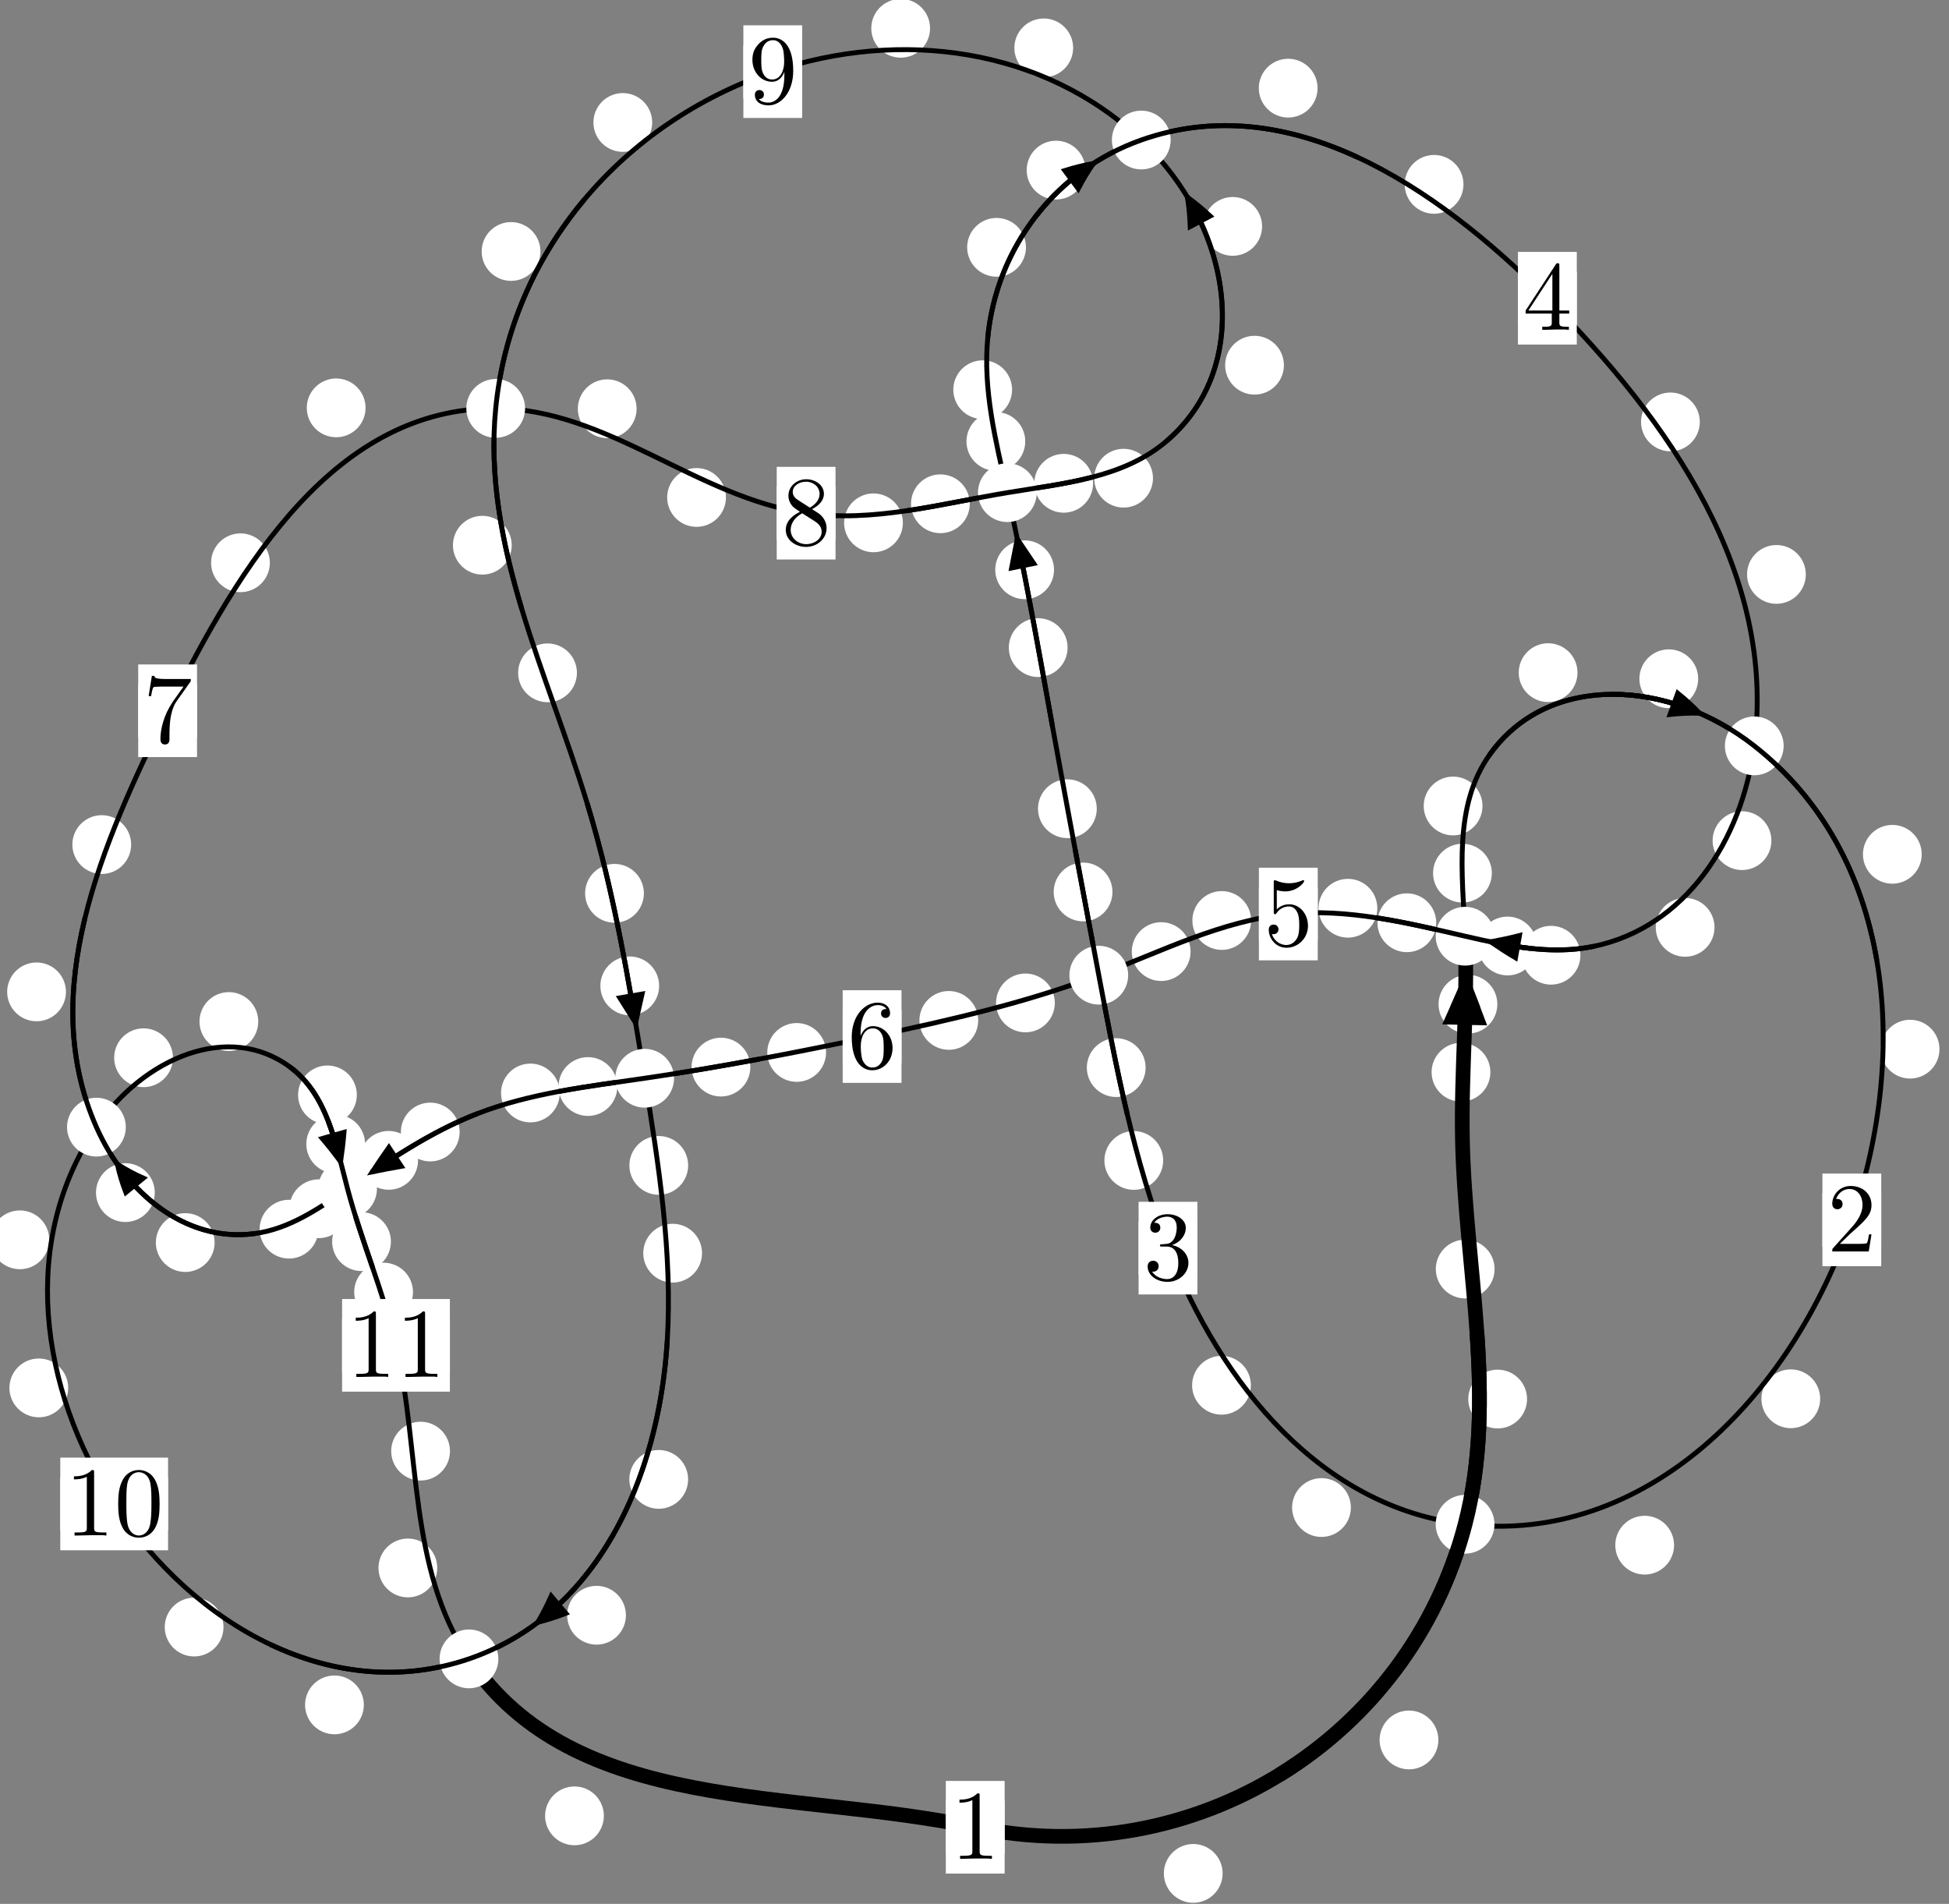 <?xml version="1.0"?>
<!-- Created by MetaPost 1.999 on 2021.07.05:2357 -->
<svg version="1.1" xmlns="http://www.w3.org/2000/svg" xmlns:xlink="http://www.w3.org/1999/xlink" width="198.214" height="193.604" viewBox="0 0 198.214 193.604">
<rect x="0" y="0" width="198.214" height="193.604" fill="#808080" stroke="none"/>
<!-- Original BoundingBox: -149.968445 -38.492233 48.245697 155.112061 -->
  <defs>
    <g transform="scale(0.01,0.01)" id="GLYPHcmr10_48">
      <path style="fill-rule: evenodd;" d="M460 -320C460 -400,455 -480,420 -554C374 -650,292 -666,250 -666C190 -666,117 -640,76 -547C44 -478,39 -400,39 -320C39 -245,43 -155,84 -79C127 2,200 22,249 22C303 22,379 1,423 -94C455 -163,460 -241,460 -320M249 -0C210 -0,151 -25,133 -121C122 -181,122 -273,122 -332C122 -396,122 -462,130 -516C149 -635,224 -644,249 -644C282 -644,348 -626,367 -527C377 -471,377 -395,377 -332C377 -257,377 -189,366 -125C351 -30,294 -0,249 -0"></path>
    </g>
    <g transform="scale(0.01,0.01)" id="GLYPHcmr10_49">
      <path style="fill-rule: evenodd;" d="M294 -640C294 -664,294 -666,271 -666C209 -602,121 -602,89 -602L89 -571C109 -571,168 -571,220 -597L220 -79C220 -43,217 -31,127 -31L95 -31L95 -0L257 -0L130 -3L217 -3L257 -3L297 -3L384 -3L419 -0L419 -31L387 -31C297 -31,294 -42,294 -79"></path>
    </g>
    <g transform="scale(0.01,0.01)" id="GLYPHcmr10_50">
      <path style="fill-rule: evenodd;" d="M127 -77L233 -180C389 -318,449 -372,449 -472C449 -586,359 -666,237 -666C124 -666,50 -574,50 -485C50 -429,100 -429,103 -429C120 -429,155 -441,155 -482C155 -508,137 -534,102 -534C94 -534,92 -534,89 -533C112 -598,166 -635,224 -635C315 -635,358 -554,358 -472C358 -392,308 -313,253 -251L61 -37C50 -26,50 -24,50 -0L421 -0L449 -174L424 -174C419 -144,412 -100,402 -85C395 -77,329 -77,307 -77"></path>
    </g>
    <g transform="scale(0.01,0.01)" id="GLYPHcmr10_51">
      <path style="fill-rule: evenodd;" d="M290 -352C372 -379,430 -449,430 -528C430 -610,342 -666,246 -666C145 -666,69 -606,69 -530C69 -497,91 -478,120 -478C151 -478,171 -500,171 -529C171 -579,124 -579,109 -579C140 -628,206 -641,242 -641C283 -641,338 -619,338 -529C338 -517,336 -459,310 -415C280 -367,246 -364,221 -363C213 -362,189 -360,182 -360C174 -359,167 -358,167 -348C167 -337,174 -337,191 -337L235 -337C317 -337,354 -269,354 -171C354 -35,285 -6,241 -6C198 -6,123 -23,88 -82C123 -77,154 -99,154 -137C154 -173,127 -193,98 -193C74 -193,42 -179,42 -135C42 -44,135 22,244 22C366 22,457 -69,457 -171C457 -253,394 -331,290 -352"></path>
    </g>
    <g transform="scale(0.01,0.01)" id="GLYPHcmr10_52">
      <path style="fill-rule: evenodd;" d="M294 -165L294 -78C294 -42,292 -31,218 -31L197 -31L197 -0L332 -0L238 -3L290 -3L332 -3L374 -3L427 -3L468 -0L468 -31L447 -31C373 -31,371 -42,371 -78L371 -165L471 -165L471 -196L371 -196L371 -651C371 -671,371 -677,355 -677C346 -677,343 -677,335 -665L28 -196L28 -165M300 -196L56 -196L300 -569"></path>
    </g>
    <g transform="scale(0.01,0.01)" id="GLYPHcmr10_53">
      <path style="fill-rule: evenodd;" d="M449 -201C449 -320,367 -420,259 -420C211 -420,168 -404,132 -369L132 -564C152 -558,185 -551,217 -551C340 -551,410 -642,410 -655C410 -661,407 -666,400 -666C399 -666,397 -666,392 -663C372 -654,323 -634,256 -634C216 -634,170 -641,123 -662C115 -665,113 -665,111 -665C101 -665,101 -657,101 -641L101 -345C101 -327,101 -319,115 -319C122 -319,124 -322,128 -328C139 -344,176 -398,257 -398C309 -398,334 -352,342 -334C358 -297,360 -258,360 -208C360 -173,360 -113,336 -71C312 -32,275 -6,229 -6C156 -6,99 -59,82 -118C85 -117,88 -116,99 -116C132 -116,149 -141,149 -165C149 -189,132 -214,99 -214C85 -214,50 -207,50 -161C50 -75,119 22,231 22C347 22,449 -74,449 -201"></path>
    </g>
    <g transform="scale(0.01,0.01)" id="GLYPHcmr10_54">
      <path style="fill-rule: evenodd;" d="M132 -328L132 -352C132 -605,256 -641,307 -641C331 -641,373 -635,395 -601C380 -601,340 -601,340 -556C340 -525,364 -510,386 -510C402 -510,432 -519,432 -558C432 -618,388 -666,305 -666C177 -666,42 -537,42 -316C42 -49,158 22,251 22C362 22,457 -72,457 -204C457 -331,368 -427,257 -427C189 -427,152 -376,132 -328M251 -6C188 -6,158 -66,152 -81C134 -128,134 -208,134 -226C134 -304,166 -404,256 -404C272 -404,318 -404,349 -342C367 -305,367 -254,367 -205C367 -157,367 -107,350 -71C320 -11,274 -6,251 -6"></path>
    </g>
    <g transform="scale(0.01,0.01)" id="GLYPHcmr10_55">
      <path style="fill-rule: evenodd;" d="M476 -609C485 -621,485 -623,485 -644L242 -644C120 -644,118 -657,114 -676L89 -676L56 -470L81 -470C84 -486,93 -549,106 -561C113 -567,191 -567,204 -567L411 -567C400 -551,321 -442,299 -409C209 -274,176 -135,176 -33C176 -23,176 22,222 22C268 22,268 -23,268 -33L268 -84C268 -139,271 -194,279 -248C283 -271,297 -357,341 -419"></path>
    </g>
    <g transform="scale(0.01,0.01)" id="GLYPHcmr10_56">
      <path style="fill-rule: evenodd;" d="M163 -457C117 -487,113 -521,113 -538C113 -599,178 -641,249 -641C322 -641,386 -589,386 -517C386 -460,347 -412,287 -377M309 -362C381 -399,430 -451,430 -517C430 -609,341 -666,250 -666C150 -666,69 -592,69 -499C69 -481,71 -436,113 -389C124 -377,161 -352,186 -335C128 -306,42 -250,42 -151C42 -45,144 22,249 22C362 22,457 -61,457 -168C457 -204,446 -249,408 -291C389 -312,373 -322,309 -362M209 -320L332 -242C360 -223,407 -193,407 -132C407 -58,332 -6,250 -6C164 -6,92 -68,92 -151C92 -209,124 -273,209 -320"></path>
    </g>
    <g transform="scale(0.01,0.01)" id="GLYPHcmr10_57">
      <path style="fill-rule: evenodd;" d="M367 -318L367 -286C367 -52,263 -6,205 -6C188 -6,134 -8,107 -42C151 -42,159 -71,159 -88C159 -119,135 -134,113 -134C97 -134,67 -125,67 -86C67 -19,121 22,206 22C335 22,457 -114,457 -329C457 -598,342 -666,253 -666C198 -666,149 -648,106 -603C65 -558,42 -516,42 -441C42 -316,130 -218,242 -218C303 -218,344 -260,367 -318M243 -241C227 -241,181 -241,150 -304C132 -341,132 -391,132 -440C132 -494,132 -541,153 -578C180 -628,218 -641,253 -641C299 -641,332 -607,349 -562C361 -530,365 -467,365 -421C365 -338,331 -241,243 -241"></path>
    </g>
  </defs>
  <path d="M124.342 190.503C124.342 189.711,124.027 188.951,123.466 188.39C122.906 187.83,122.146 187.515,121.353 187.515C120.56 187.515,119.8 187.83,119.24 188.39C118.679 188.951,118.364 189.711,118.364 190.503C118.364 191.296,118.679 192.056,119.24 192.617C119.8 193.177,120.56 193.492,121.353 193.492C122.146 193.492,122.906 193.177,123.466 192.617C124.027 192.056,124.342 191.296,124.342 190.503Z" style="fill: rgb(100%,100%,100%);stroke: none;"></path>
  <path d="M102.17 185.812C102.17 185.02,101.855 184.259,101.294 183.699C100.734 183.139,99.974 182.824,99.181 182.824C98.388 182.824,97.628 183.139,97.068 183.699C96.507 184.259,96.192 185.02,96.192 185.812C96.192 186.605,96.507 187.365,97.068 187.926C97.628 188.486,98.388 188.801,99.181 188.801C99.974 188.801,100.734 188.486,101.294 187.926C101.855 187.365,102.17 186.605,102.17 185.812Z" style="fill: rgb(100%,100%,100%);stroke: none;"></path>
  <path d="M155.301 142.268C155.301 141.475,154.986 140.715,154.425 140.155C153.865 139.594,153.105 139.279,152.312 139.279C151.519 139.279,150.759 139.594,150.199 140.155C149.638 140.715,149.323 141.475,149.323 142.268C149.323 143.061,149.638 143.821,150.199 144.381C150.759 144.942,151.519 145.257,152.312 145.257C153.105 145.257,153.865 144.942,154.425 144.381C154.986 143.821,155.301 143.061,155.301 142.268Z" style="fill: rgb(100%,100%,100%);stroke: none;"></path>
  <path d="M146.283 176.933C146.283 176.14,145.969 175.38,145.408 174.819C144.848 174.259,144.087 173.944,143.295 173.944C142.502 173.944,141.742 174.259,141.181 174.819C140.621 175.38,140.306 176.14,140.306 176.933C140.306 177.725,140.621 178.486,141.181 179.046C141.742 179.607,142.502 179.921,143.295 179.921C144.087 179.921,144.848 179.607,145.408 179.046C145.969 178.486,146.283 177.725,146.283 176.933Z" style="fill: rgb(100%,100%,100%);stroke: none;"></path>
  <path d="M151.572 109.031C151.572 108.238,151.257 107.478,150.697 106.918C150.136 106.357,149.376 106.042,148.583 106.042C147.791 106.042,147.03 106.357,146.47 106.918C145.909 107.478,145.594 108.238,145.594 109.031C145.594 109.824,145.909 110.584,146.47 111.144C147.03 111.705,147.791 112.02,148.583 112.02C149.376 112.02,150.136 111.705,150.697 111.144C151.257 110.584,151.572 109.824,151.572 109.031Z" style="fill: rgb(100%,100%,100%);stroke: none;"></path>
  <path d="M152 129.049C152 128.256,151.685 127.496,151.124 126.935C150.564 126.375,149.804 126.06,149.011 126.06C148.218 126.06,147.458 126.375,146.898 126.935C146.337 127.496,146.022 128.256,146.022 129.049C146.022 129.841,146.337 130.602,146.898 131.162C147.458 131.722,148.218 132.037,149.011 132.037C149.804 132.037,150.564 131.722,151.124 131.162C151.685 130.602,152 129.841,152 129.049Z" style="fill: rgb(100%,100%,100%);stroke: none;"></path>
  <path d="M151.72 88.788C151.72 87.996,151.405 87.236,150.845 86.675C150.284 86.115,149.524 85.8,148.731 85.8C147.939 85.8,147.178 86.115,146.618 86.675C146.057 87.236,145.742 87.996,145.742 88.788C145.742 89.581,146.057 90.341,146.618 90.902C147.178 91.462,147.939 91.777,148.731 91.777C149.524 91.777,150.284 91.462,150.845 90.902C151.405 90.341,151.72 89.581,151.72 88.788Z" style="fill: rgb(100%,100%,100%);stroke: none;"></path>
  <path d="M152.279 102.116C152.279 101.323,151.964 100.563,151.403 100.002C150.843 99.442,150.083 99.127,149.29 99.127C148.497 99.127,147.737 99.442,147.177 100.002C146.616 100.563,146.301 101.323,146.301 102.116C146.301 102.908,146.616 103.669,147.177 104.229C147.737 104.79,148.497 105.105,149.29 105.105C150.083 105.105,150.843 104.79,151.403 104.229C151.964 103.669,152.279 102.908,152.279 102.116Z" style="fill: rgb(100%,100%,100%);stroke: none;"></path>
  <path d="M160.433 68.401C160.433 67.608,160.118 66.848,159.557 66.287C158.997 65.727,158.236 65.412,157.444 65.412C156.651 65.412,155.891 65.727,155.33 66.287C154.77 66.848,154.455 67.608,154.455 68.401C154.455 69.193,154.77 69.954,155.33 70.514C155.891 71.075,156.651 71.389,157.444 71.389C158.236 71.389,158.997 71.075,159.557 70.514C160.118 69.954,160.433 69.193,160.433 68.401Z" style="fill: rgb(100%,100%,100%);stroke: none;"></path>
  <path d="M150.77 81.96C150.77 81.168,150.455 80.408,149.894 79.847C149.334 79.287,148.574 78.972,147.781 78.972C146.988 78.972,146.228 79.287,145.668 79.847C145.107 80.408,144.792 81.168,144.792 81.96C144.792 82.753,145.107 83.513,145.668 84.074C146.228 84.634,146.988 84.949,147.781 84.949C148.574 84.949,149.334 84.634,149.894 84.074C150.455 83.513,150.77 82.753,150.77 81.96Z" style="fill: rgb(100%,100%,100%);stroke: none;"></path>
  <path d="M195.44 86.872C195.44 86.08,195.125 85.32,194.564 84.759C194.004 84.199,193.244 83.884,192.451 83.884C191.658 83.884,190.898 84.199,190.338 84.759C189.777 85.32,189.462 86.08,189.462 86.872C189.462 87.665,189.777 88.425,190.338 88.986C190.898 89.546,191.658 89.861,192.451 89.861C193.244 89.861,194.004 89.546,194.564 88.986C195.125 88.425,195.44 87.665,195.44 86.872Z" style="fill: rgb(100%,100%,100%);stroke: none;"></path>
  <path d="M172.705 69.021C172.705 68.229,172.391 67.468,171.83 66.908C171.27 66.347,170.509 66.033,169.717 66.033C168.924 66.033,168.164 66.347,167.603 66.908C167.043 67.468,166.728 68.229,166.728 69.021C166.728 69.814,167.043 70.574,167.603 71.135C168.164 71.695,168.924 72.01,169.717 72.01C170.509 72.01,171.27 71.695,171.83 71.135C172.391 70.574,172.705 69.814,172.705 69.021Z" style="fill: rgb(100%,100%,100%);stroke: none;"></path>
  <path d="M185.113 142.24C185.113 141.447,184.799 140.687,184.238 140.127C183.678 139.566,182.917 139.251,182.125 139.251C181.332 139.251,180.572 139.566,180.011 140.127C179.451 140.687,179.136 141.447,179.136 142.24C179.136 143.033,179.451 143.793,180.011 144.353C180.572 144.914,181.332 145.229,182.125 145.229C182.917 145.229,183.678 144.914,184.238 144.353C184.799 143.793,185.113 143.033,185.113 142.24Z" style="fill: rgb(100%,100%,100%);stroke: none;"></path>
  <path d="M197.246 106.689C197.246 105.896,196.931 105.136,196.37 104.575C195.81 104.015,195.05 103.7,194.257 103.7C193.464 103.7,192.704 104.015,192.144 104.575C191.583 105.136,191.268 105.896,191.268 106.689C191.268 107.481,191.583 108.241,192.144 108.802C192.704 109.362,193.464 109.677,194.257 109.677C195.05 109.677,195.81 109.362,196.37 108.802C196.931 108.241,197.246 107.481,197.246 106.689Z" style="fill: rgb(100%,100%,100%);stroke: none;"></path>
  <path d="M137.384 153.3C137.384 152.507,137.069 151.747,136.508 151.187C135.948 150.626,135.188 150.311,134.395 150.311C133.602 150.311,132.842 150.626,132.282 151.187C131.721 151.747,131.406 152.507,131.406 153.3C131.406 154.093,131.721 154.853,132.282 155.413C132.842 155.974,133.602 156.289,134.395 156.289C135.188 156.289,135.948 155.974,136.508 155.413C137.069 154.853,137.384 154.093,137.384 153.3Z" style="fill: rgb(100%,100%,100%);stroke: none;"></path>
  <path d="M170.253 157.126C170.253 156.333,169.938 155.573,169.377 155.012C168.817 154.452,168.057 154.137,167.264 154.137C166.471 154.137,165.711 154.452,165.15 155.012C164.59 155.573,164.275 156.333,164.275 157.126C164.275 157.918,164.59 158.679,165.15 159.239C165.711 159.8,166.471 160.114,167.264 160.114C168.057 160.114,168.817 159.8,169.377 159.239C169.938 158.679,170.253 157.918,170.253 157.126Z" style="fill: rgb(100%,100%,100%);stroke: none;"></path>
  <path d="M118.295 118.005C118.295 117.212,117.98 116.452,117.42 115.891C116.859 115.331,116.099 115.016,115.307 115.016C114.514 115.016,113.754 115.331,113.193 115.891C112.633 116.452,112.318 117.212,112.318 118.005C112.318 118.797,112.633 119.557,113.193 120.118C113.754 120.678,114.514 120.993,115.307 120.993C116.099 120.993,116.859 120.678,117.42 120.118C117.98 119.557,118.295 118.797,118.295 118.005Z" style="fill: rgb(100%,100%,100%);stroke: none;"></path>
  <path d="M127.215 140.866C127.215 140.073,126.9 139.313,126.34 138.752C125.779 138.192,125.019 137.877,124.226 137.877C123.434 137.877,122.673 138.192,122.113 138.752C121.552 139.313,121.238 140.073,121.238 140.866C121.238 141.658,121.552 142.419,122.113 142.979C122.673 143.539,123.434 143.854,124.226 143.854C125.019 143.854,125.779 143.539,126.34 142.979C126.9 142.419,127.215 141.658,127.215 140.866Z" style="fill: rgb(100%,100%,100%);stroke: none;"></path>
  <path d="M113.138 90.701C113.138 89.909,112.823 89.149,112.263 88.588C111.702 88.028,110.942 87.713,110.149 87.713C109.357 87.713,108.597 88.028,108.036 88.588C107.476 89.149,107.161 89.909,107.161 90.701C107.161 91.494,107.476 92.254,108.036 92.815C108.597 93.375,109.357 93.69,110.149 93.69C110.942 93.69,111.702 93.375,112.263 92.815C112.823 92.254,113.138 91.494,113.138 90.701Z" style="fill: rgb(100%,100%,100%);stroke: none;"></path>
  <path d="M116.509 108.564C116.509 107.771,116.194 107.011,115.633 106.451C115.073 105.89,114.313 105.575,113.52 105.575C112.727 105.575,111.967 105.89,111.407 106.451C110.846 107.011,110.531 107.771,110.531 108.564C110.531 109.357,110.846 110.117,111.407 110.677C111.967 111.238,112.727 111.553,113.52 111.553C114.313 111.553,115.073 111.238,115.633 110.677C116.194 110.117,116.509 109.357,116.509 108.564Z" style="fill: rgb(100%,100%,100%);stroke: none;"></path>
  <path d="M108.574 65.856C108.574 65.063,108.259 64.303,107.699 63.743C107.138 63.182,106.378 62.867,105.585 62.867C104.793 62.867,104.032 63.182,103.472 63.743C102.911 64.303,102.596 65.063,102.596 65.856C102.596 66.649,102.911 67.409,103.472 67.969C104.032 68.53,104.793 68.845,105.585 68.845C106.378 68.845,107.138 68.53,107.699 67.969C108.259 67.409,108.574 66.649,108.574 65.856Z" style="fill: rgb(100%,100%,100%);stroke: none;"></path>
  <path d="M111.542 82.237C111.542 81.445,111.227 80.685,110.666 80.124C110.106 79.564,109.346 79.249,108.553 79.249C107.76 79.249,107 79.564,106.44 80.124C105.879 80.685,105.564 81.445,105.564 82.237C105.564 83.03,105.879 83.79,106.44 84.351C107 84.911,107.76 85.226,108.553 85.226C109.346 85.226,110.106 84.911,110.666 84.351C111.227 83.79,111.542 83.03,111.542 82.237Z" style="fill: rgb(100%,100%,100%);stroke: none;"></path>
  <path d="M104.268 44.887C104.268 44.094,103.953 43.334,103.393 42.773C102.832 42.213,102.072 41.898,101.279 41.898C100.487 41.898,99.727 42.213,99.166 42.773C98.606 43.334,98.291 44.094,98.291 44.887C98.291 45.679,98.606 46.439,99.166 47C99.727 47.56,100.487 47.875,101.279 47.875C102.072 47.875,102.832 47.56,103.393 47C103.953 46.439,104.268 45.679,104.268 44.887Z" style="fill: rgb(100%,100%,100%);stroke: none;"></path>
  <path d="M107.194 57.938C107.194 57.145,106.879 56.385,106.319 55.825C105.758 55.264,104.998 54.949,104.205 54.949C103.413 54.949,102.653 55.264,102.092 55.825C101.532 56.385,101.217 57.145,101.217 57.938C101.217 58.731,101.532 59.491,102.092 60.051C102.653 60.612,103.413 60.927,104.205 60.927C104.998 60.927,105.758 60.612,106.319 60.051C106.879 59.491,107.194 58.731,107.194 57.938Z" style="fill: rgb(100%,100%,100%);stroke: none;"></path>
  <path d="M104.339 25.15C104.339 24.357,104.024 23.597,103.463 23.036C102.903 22.476,102.143 22.161,101.35 22.161C100.557 22.161,99.797 22.476,99.237 23.036C98.676 23.597,98.361 24.357,98.361 25.15C98.361 25.942,98.676 26.703,99.237 27.263C99.797 27.824,100.557 28.138,101.35 28.138C102.143 28.138,102.903 27.824,103.463 27.263C104.024 26.703,104.339 25.942,104.339 25.15Z" style="fill: rgb(100%,100%,100%);stroke: none;"></path>
  <path d="M102.929 39.629C102.929 38.836,102.614 38.076,102.054 37.515C101.493 36.955,100.733 36.64,99.941 36.64C99.148 36.64,98.388 36.955,97.827 37.515C97.267 38.076,96.952 38.836,96.952 39.629C96.952 40.421,97.267 41.182,97.827 41.742C98.388 42.302,99.148 42.617,99.941 42.617C100.733 42.617,101.493 42.302,102.054 41.742C102.614 41.182,102.929 40.421,102.929 39.629Z" style="fill: rgb(100%,100%,100%);stroke: none;"></path>
  <path d="M133.998 8.964C133.998 8.171,133.683 7.411,133.123 6.85C132.562 6.29,131.802 5.975,131.01 5.975C130.217 5.975,129.457 6.29,128.896 6.85C128.336 7.411,128.021 8.171,128.021 8.964C128.021 9.756,128.336 10.517,128.896 11.077C129.457 11.638,130.217 11.952,131.01 11.952C131.802 11.952,132.562 11.638,133.123 11.077C133.683 10.517,133.998 9.756,133.998 8.964Z" style="fill: rgb(100%,100%,100%);stroke: none;"></path>
  <path d="M110.391 17.298C110.391 16.505,110.076 15.745,109.515 15.184C108.955 14.624,108.195 14.309,107.402 14.309C106.609 14.309,105.849 14.624,105.289 15.184C104.728 15.745,104.413 16.505,104.413 17.298C104.413 18.09,104.728 18.85,105.289 19.411C105.849 19.971,106.609 20.286,107.402 20.286C108.195 20.286,108.955 19.971,109.515 19.411C110.076 18.85,110.391 18.09,110.391 17.298Z" style="fill: rgb(100%,100%,100%);stroke: none;"></path>
  <path d="M172.871 42.904C172.871 42.111,172.556 41.351,171.995 40.791C171.435 40.23,170.675 39.915,169.882 39.915C169.089 39.915,168.329 40.23,167.769 40.791C167.208 41.351,166.893 42.111,166.893 42.904C166.893 43.697,167.208 44.457,167.769 45.017C168.329 45.578,169.089 45.893,169.882 45.893C170.675 45.893,171.435 45.578,171.995 45.017C172.556 44.457,172.871 43.697,172.871 42.904Z" style="fill: rgb(100%,100%,100%);stroke: none;"></path>
  <path d="M148.836 18.747C148.836 17.954,148.521 17.194,147.96 16.633C147.4 16.073,146.64 15.758,145.847 15.758C145.054 15.758,144.294 16.073,143.734 16.633C143.173 17.194,142.858 17.954,142.858 18.747C142.858 19.539,143.173 20.3,143.734 20.86C144.294 21.421,145.054 21.736,145.847 21.736C146.64 21.736,147.4 21.421,147.96 20.86C148.521 20.3,148.836 19.539,148.836 18.747Z" style="fill: rgb(100%,100%,100%);stroke: none;"></path>
  <path d="M180.152 85.484C180.152 84.691,179.837 83.931,179.277 83.371C178.716 82.81,177.956 82.495,177.163 82.495C176.371 82.495,175.611 82.81,175.05 83.371C174.49 83.931,174.175 84.691,174.175 85.484C174.175 86.277,174.49 87.037,175.05 87.597C175.611 88.158,176.371 88.473,177.163 88.473C177.956 88.473,178.716 88.158,179.277 87.597C179.837 87.037,180.152 86.277,180.152 85.484Z" style="fill: rgb(100%,100%,100%);stroke: none;"></path>
  <path d="M183.652 58.412C183.652 57.619,183.337 56.859,182.777 56.299C182.216 55.738,181.456 55.423,180.664 55.423C179.871 55.423,179.111 55.738,178.55 56.299C177.99 56.859,177.675 57.619,177.675 58.412C177.675 59.205,177.99 59.965,178.55 60.525C179.111 61.086,179.871 61.401,180.664 61.401C181.456 61.401,182.216 61.086,182.777 60.525C183.337 59.965,183.652 59.205,183.652 58.412Z" style="fill: rgb(100%,100%,100%);stroke: none;"></path>
  <path d="M160.73 97.137C160.73 96.344,160.415 95.584,159.855 95.023C159.294 94.463,158.534 94.148,157.741 94.148C156.949 94.148,156.189 94.463,155.628 95.023C155.068 95.584,154.753 96.344,154.753 97.137C154.753 97.929,155.068 98.689,155.628 99.25C156.189 99.81,156.949 100.125,157.741 100.125C158.534 100.125,159.294 99.81,159.855 99.25C160.415 98.689,160.73 97.929,160.73 97.137Z" style="fill: rgb(100%,100%,100%);stroke: none;"></path>
  <path d="M174.367 94.3C174.367 93.508,174.053 92.748,173.492 92.187C172.932 91.627,172.171 91.312,171.379 91.312C170.586 91.312,169.826 91.627,169.265 92.187C168.705 92.748,168.39 93.508,168.39 94.3C168.39 95.093,168.705 95.853,169.265 96.414C169.826 96.974,170.586 97.289,171.379 97.289C172.171 97.289,172.932 96.974,173.492 96.414C174.053 95.853,174.367 95.093,174.367 94.3Z" style="fill: rgb(100%,100%,100%);stroke: none;"></path>
  <path d="M146.065 93.834C146.065 93.041,145.751 92.281,145.19 91.72C144.63 91.16,143.869 90.845,143.077 90.845C142.284 90.845,141.524 91.16,140.963 91.72C140.403 92.281,140.088 93.041,140.088 93.834C140.088 94.626,140.403 95.387,140.963 95.947C141.524 96.508,142.284 96.823,143.077 96.823C143.869 96.823,144.63 96.508,145.19 95.947C145.751 95.387,146.065 94.626,146.065 93.834Z" style="fill: rgb(100%,100%,100%);stroke: none;"></path>
  <path d="M156.302 96.197C156.302 95.404,155.987 94.644,155.427 94.084C154.866 93.523,154.106 93.208,153.314 93.208C152.521 93.208,151.761 93.523,151.2 94.084C150.64 94.644,150.325 95.404,150.325 96.197C150.325 96.99,150.64 97.75,151.2 98.31C151.761 98.871,152.521 99.186,153.314 99.186C154.106 99.186,154.866 98.871,155.427 98.31C155.987 97.75,156.302 96.99,156.302 96.197Z" style="fill: rgb(100%,100%,100%);stroke: none;"></path>
  <path d="M127.242 93.603C127.242 92.81,126.927 92.05,126.367 91.49C125.807 90.929,125.046 90.614,124.254 90.614C123.461 90.614,122.701 90.929,122.14 91.49C121.58 92.05,121.265 92.81,121.265 93.603C121.265 94.396,121.58 95.156,122.14 95.716C122.701 96.277,123.461 96.592,124.254 96.592C125.046 96.592,125.807 96.277,126.367 95.716C126.927 95.156,127.242 94.396,127.242 93.603Z" style="fill: rgb(100%,100%,100%);stroke: none;"></path>
  <path d="M140.073 92.358C140.073 91.565,139.758 90.805,139.197 90.244C138.637 89.684,137.877 89.369,137.084 89.369C136.291 89.369,135.531 89.684,134.971 90.244C134.41 90.805,134.095 91.565,134.095 92.358C134.095 93.15,134.41 93.91,134.971 94.471C135.531 95.031,136.291 95.346,137.084 95.346C137.877 95.346,138.637 95.031,139.197 94.471C139.758 93.91,140.073 93.15,140.073 92.358Z" style="fill: rgb(100%,100%,100%);stroke: none;"></path>
  <path d="M107.275 101.986C107.275 101.193,106.961 100.433,106.4 99.873C105.84 99.312,105.079 98.997,104.287 98.997C103.494 98.997,102.734 99.312,102.173 99.873C101.613 100.433,101.298 101.193,101.298 101.986C101.298 102.779,101.613 103.539,102.173 104.099C102.734 104.66,103.494 104.975,104.287 104.975C105.079 104.975,105.84 104.66,106.4 104.099C106.961 103.539,107.275 102.779,107.275 101.986Z" style="fill: rgb(100%,100%,100%);stroke: none;"></path>
  <path d="M121.082 96.766C121.082 95.973,120.767 95.213,120.206 94.652C119.646 94.092,118.886 93.777,118.093 93.777C117.3 93.777,116.54 94.092,115.98 94.652C115.419 95.213,115.104 95.973,115.104 96.766C115.104 97.558,115.419 98.319,115.98 98.879C116.54 99.44,117.3 99.755,118.093 99.755C118.886 99.755,119.646 99.44,120.206 98.879C120.767 98.319,121.082 97.558,121.082 96.766Z" style="fill: rgb(100%,100%,100%);stroke: none;"></path>
  <path d="M84.01 107.022C84.01 106.229,83.695 105.469,83.134 104.908C82.574 104.348,81.814 104.033,81.021 104.033C80.228 104.033,79.468 104.348,78.908 104.908C78.347 105.469,78.032 106.229,78.032 107.022C78.032 107.814,78.347 108.575,78.908 109.135C79.468 109.696,80.228 110.01,81.021 110.01C81.814 110.01,82.574 109.696,83.134 109.135C83.695 108.575,84.01 107.814,84.01 107.022Z" style="fill: rgb(100%,100%,100%);stroke: none;"></path>
  <path d="M99.483 103.763C99.483 102.971,99.168 102.211,98.607 101.65C98.047 101.09,97.287 100.775,96.494 100.775C95.701 100.775,94.941 101.09,94.381 101.65C93.82 102.211,93.505 102.971,93.505 103.763C93.505 104.556,93.82 105.316,94.381 105.877C94.941 106.437,95.701 106.752,96.494 106.752C97.287 106.752,98.047 106.437,98.607 105.877C99.168 105.316,99.483 104.556,99.483 103.763Z" style="fill: rgb(100%,100%,100%);stroke: none;"></path>
  <path d="M62.781 110.488C62.781 109.695,62.466 108.935,61.905 108.375C61.345 107.814,60.585 107.499,59.792 107.499C58.999 107.499,58.239 107.814,57.679 108.375C57.118 108.935,56.803 109.695,56.803 110.488C56.803 111.281,57.118 112.041,57.679 112.601C58.239 113.162,58.999 113.477,59.792 113.477C60.585 113.477,61.345 113.162,61.905 112.601C62.466 112.041,62.781 111.281,62.781 110.488Z" style="fill: rgb(100%,100%,100%);stroke: none;"></path>
  <path d="M76.311 108.513C76.311 107.72,75.996 106.96,75.435 106.399C74.875 105.839,74.115 105.524,73.322 105.524C72.529 105.524,71.769 105.839,71.209 106.399C70.648 106.96,70.333 107.72,70.333 108.513C70.333 109.305,70.648 110.066,71.209 110.626C71.769 111.186,72.529 111.501,73.322 111.501C74.115 111.501,74.875 111.186,75.435 110.626C75.996 110.066,76.311 109.305,76.311 108.513Z" style="fill: rgb(100%,100%,100%);stroke: none;"></path>
  <path d="M46.746 115.113C46.746 114.32,46.431 113.56,45.871 112.999C45.31 112.439,44.55 112.124,43.757 112.124C42.965 112.124,42.205 112.439,41.644 112.999C41.084 113.56,40.769 114.32,40.769 115.113C40.769 115.906,41.084 116.666,41.644 117.226C42.205 117.787,42.965 118.102,43.757 118.102C44.55 118.102,45.31 117.787,45.871 117.226C46.431 116.666,46.746 115.906,46.746 115.113Z" style="fill: rgb(100%,100%,100%);stroke: none;"></path>
  <path d="M56.93 111.145C56.93 110.352,56.615 109.592,56.055 109.032C55.494 108.471,54.734 108.156,53.941 108.156C53.149 108.156,52.389 108.471,51.828 109.032C51.268 109.592,50.953 110.352,50.953 111.145C50.953 111.938,51.268 112.698,51.828 113.258C52.389 113.819,53.149 114.134,53.941 114.134C54.734 114.134,55.494 113.819,56.055 113.258C56.615 112.698,56.93 111.938,56.93 111.145Z" style="fill: rgb(100%,100%,100%);stroke: none;"></path>
  <path d="M35.404 122.915C35.404 122.123,35.089 121.363,34.528 120.802C33.968 120.242,33.208 119.927,32.415 119.927C31.622 119.927,30.862 120.242,30.301 120.802C29.741 121.363,29.426 122.123,29.426 122.915C29.426 123.708,29.741 124.468,30.301 125.029C30.862 125.589,31.622 125.904,32.415 125.904C33.208 125.904,33.968 125.589,34.528 125.029C35.089 124.468,35.404 123.708,35.404 122.915Z" style="fill: rgb(100%,100%,100%);stroke: none;"></path>
  <path d="M42.516 117.995C42.516 117.202,42.201 116.442,41.64 115.882C41.08 115.321,40.319 115.006,39.527 115.006C38.734 115.006,37.974 115.321,37.413 115.882C36.853 116.442,36.538 117.202,36.538 117.995C36.538 118.788,36.853 119.548,37.413 120.108C37.974 120.669,38.734 120.984,39.527 120.984C40.319 120.984,41.08 120.669,41.64 120.108C42.201 119.548,42.516 118.788,42.516 117.995Z" style="fill: rgb(100%,100%,100%);stroke: none;"></path>
  <path d="M21.827 126.354C21.827 125.561,21.512 124.801,20.952 124.241C20.391 123.68,19.631 123.365,18.839 123.365C18.046 123.365,17.286 123.68,16.725 124.241C16.165 124.801,15.85 125.561,15.85 126.354C15.85 127.147,16.165 127.907,16.725 128.467C17.286 129.028,18.046 129.343,18.839 129.343C19.631 129.343,20.391 129.028,20.952 128.467C21.512 127.907,21.827 127.147,21.827 126.354Z" style="fill: rgb(100%,100%,100%);stroke: none;"></path>
  <path d="M32.38 124.992C32.38 124.199,32.065 123.439,31.505 122.878C30.944 122.318,30.184 122.003,29.391 122.003C28.599 122.003,27.839 122.318,27.278 122.878C26.718 123.439,26.403 124.199,26.403 124.992C26.403 125.784,26.718 126.544,27.278 127.105C27.839 127.665,28.599 127.98,29.391 127.98C30.184 127.98,30.944 127.665,31.505 127.105C32.065 126.544,32.38 125.784,32.38 124.992Z" style="fill: rgb(100%,100%,100%);stroke: none;"></path>
  <path d="M6.707 100.862C6.707 100.069,6.392 99.309,5.831 98.749C5.271 98.188,4.511 97.873,3.718 97.873C2.925 97.873,2.165 98.188,1.605 98.749C1.044 99.309,0.729 100.069,0.729 100.862C0.729 101.655,1.044 102.415,1.605 102.975C2.165 103.536,2.925 103.851,3.718 103.851C4.511 103.851,5.271 103.536,5.831 102.975C6.392 102.415,6.707 101.655,6.707 100.862Z" style="fill: rgb(100%,100%,100%);stroke: none;"></path>
  <path d="M15.74 121.274C15.74 120.481,15.425 119.721,14.865 119.161C14.304 118.6,13.544 118.285,12.751 118.285C11.959 118.285,11.199 118.6,10.638 119.161C10.078 119.721,9.763 120.481,9.763 121.274C9.763 122.067,10.078 122.827,10.638 123.387C11.199 123.948,11.959 124.263,12.751 124.263C13.544 124.263,14.304 123.948,14.865 123.387C15.425 122.827,15.74 122.067,15.74 121.274Z" style="fill: rgb(100%,100%,100%);stroke: none;"></path>
  <path d="M27.445 57.228C27.445 56.435,27.13 55.675,26.569 55.115C26.009 54.554,25.249 54.239,24.456 54.239C23.663 54.239,22.903 54.554,22.343 55.115C21.782 55.675,21.467 56.435,21.467 57.228C21.467 58.021,21.782 58.781,22.343 59.341C22.903 59.902,23.663 60.217,24.456 60.217C25.249 60.217,26.009 59.902,26.569 59.341C27.13 58.781,27.445 58.021,27.445 57.228Z" style="fill: rgb(100%,100%,100%);stroke: none;"></path>
  <path d="M13.338 85.883C13.338 85.09,13.023 84.33,12.462 83.77C11.902 83.209,11.142 82.894,10.349 82.894C9.556 82.894,8.796 83.209,8.236 83.77C7.675 84.33,7.36 85.09,7.36 85.883C7.36 86.676,7.675 87.436,8.236 87.996C8.796 88.557,9.556 88.872,10.349 88.872C11.142 88.872,11.902 88.557,12.462 87.996C13.023 87.436,13.338 86.676,13.338 85.883Z" style="fill: rgb(100%,100%,100%);stroke: none;"></path>
  <path d="M64.743 41.565C64.743 40.772,64.429 40.012,63.868 39.452C63.308 38.891,62.547 38.576,61.755 38.576C60.962 38.576,60.202 38.891,59.641 39.452C59.081 40.012,58.766 40.772,58.766 41.565C58.766 42.358,59.081 43.118,59.641 43.678C60.202 44.239,60.962 44.554,61.755 44.554C62.547 44.554,63.308 44.239,63.868 43.678C64.429 43.118,64.743 42.358,64.743 41.565Z" style="fill: rgb(100%,100%,100%);stroke: none;"></path>
  <path d="M37.178 41.475C37.178 40.682,36.863 39.922,36.302 39.361C35.742 38.801,34.981 38.486,34.189 38.486C33.396 38.486,32.636 38.801,32.075 39.361C31.515 39.922,31.2 40.682,31.2 41.475C31.2 42.267,31.515 43.028,32.075 43.588C32.636 44.148,33.396 44.463,34.189 44.463C34.981 44.463,35.742 44.148,36.302 43.588C36.863 43.028,37.178 42.267,37.178 41.475Z" style="fill: rgb(100%,100%,100%);stroke: none;"></path>
  <path d="M91.823 53.166C91.823 52.373,91.508 51.613,90.948 51.052C90.387 50.492,89.627 50.177,88.834 50.177C88.042 50.177,87.282 50.492,86.721 51.052C86.161 51.613,85.846 52.373,85.846 53.166C85.846 53.958,86.161 54.719,86.721 55.279C87.282 55.84,88.042 56.155,88.834 56.155C89.627 56.155,90.387 55.84,90.948 55.279C91.508 54.719,91.823 53.958,91.823 53.166Z" style="fill: rgb(100%,100%,100%);stroke: none;"></path>
  <path d="M73.829 50.586C73.829 49.793,73.514 49.033,72.953 48.472C72.393 47.912,71.633 47.597,70.84 47.597C70.047 47.597,69.287 47.912,68.727 48.472C68.166 49.033,67.851 49.793,67.851 50.586C67.851 51.378,68.166 52.138,68.727 52.699C69.287 53.259,70.047 53.574,70.84 53.574C71.633 53.574,72.393 53.259,72.953 52.699C73.514 52.138,73.829 51.378,73.829 50.586Z" style="fill: rgb(100%,100%,100%);stroke: none;"></path>
  <path d="M111.168 49.145C111.168 48.353,110.853 47.592,110.293 47.032C109.733 46.471,108.972 46.156,108.18 46.156C107.387 46.156,106.627 46.471,106.066 47.032C105.506 47.592,105.191 48.353,105.191 49.145C105.191 49.938,105.506 50.698,106.066 51.259C106.627 51.819,107.387 52.134,108.18 52.134C108.972 52.134,109.733 51.819,110.293 51.259C110.853 50.698,111.168 49.938,111.168 49.145Z" style="fill: rgb(100%,100%,100%);stroke: none;"></path>
  <path d="M98.628 51.228C98.628 50.435,98.313 49.675,97.753 49.115C97.192 48.554,96.432 48.239,95.639 48.239C94.847 48.239,94.086 48.554,93.526 49.115C92.965 49.675,92.651 50.435,92.651 51.228C92.651 52.021,92.965 52.781,93.526 53.341C94.086 53.902,94.847 54.217,95.639 54.217C96.432 54.217,97.192 53.902,97.753 53.341C98.313 52.781,98.628 52.021,98.628 51.228Z" style="fill: rgb(100%,100%,100%);stroke: none;"></path>
  <path d="M130.574 37.137C130.574 36.344,130.259 35.584,129.699 35.024C129.138 34.463,128.378 34.148,127.585 34.148C126.793 34.148,126.033 34.463,125.472 35.024C124.912 35.584,124.597 36.344,124.597 37.137C124.597 37.93,124.912 38.69,125.472 39.25C126.033 39.811,126.793 40.126,127.585 40.126C128.378 40.126,129.138 39.811,129.699 39.25C130.259 38.69,130.574 37.93,130.574 37.137Z" style="fill: rgb(100%,100%,100%);stroke: none;"></path>
  <path d="M117.258 48.627C117.258 47.835,116.943 47.074,116.383 46.514C115.822 45.954,115.062 45.639,114.27 45.639C113.477 45.639,112.717 45.954,112.156 46.514C111.596 47.074,111.281 47.835,111.281 48.627C111.281 49.42,111.596 50.18,112.156 50.741C112.717 51.301,113.477 51.616,114.27 51.616C115.062 51.616,115.822 51.301,116.383 50.741C116.943 50.18,117.258 49.42,117.258 48.627Z" style="fill: rgb(100%,100%,100%);stroke: none;"></path>
  <path d="M109.139 4.869C109.139 4.076,108.824 3.316,108.264 2.756C107.703 2.195,106.943 1.88,106.15 1.88C105.358 1.88,104.597 2.195,104.037 2.756C103.476 3.316,103.161 4.076,103.161 4.869C103.161 5.662,103.476 6.422,104.037 6.982C104.597 7.543,105.358 7.858,106.15 7.858C106.943 7.858,107.703 7.543,108.264 6.982C108.824 6.422,109.139 5.662,109.139 4.869Z" style="fill: rgb(100%,100%,100%);stroke: none;"></path>
  <path d="M128.354 23.022C128.354 22.229,128.04 21.469,127.479 20.908C126.919 20.348,126.158 20.033,125.366 20.033C124.573 20.033,123.813 20.348,123.252 20.908C122.692 21.469,122.377 22.229,122.377 23.022C122.377 23.814,122.692 24.574,123.252 25.135C123.813 25.695,124.573 26.01,125.366 26.01C126.158 26.01,126.919 25.695,127.479 25.135C128.04 24.574,128.354 23.814,128.354 23.022Z" style="fill: rgb(100%,100%,100%);stroke: none;"></path>
  <path d="M66.328 12.454C66.328 11.661,66.013 10.901,65.453 10.34C64.893 9.78,64.132 9.465,63.34 9.465C62.547 9.465,61.787 9.78,61.226 10.34C60.666 10.901,60.351 11.661,60.351 12.454C60.351 13.246,60.666 14.007,61.226 14.567C61.787 15.127,62.547 15.442,63.34 15.442C64.132 15.442,64.893 15.127,65.453 14.567C66.013 14.007,66.328 13.246,66.328 12.454Z" style="fill: rgb(100%,100%,100%);stroke: none;"></path>
  <path d="M94.587 2.877C94.587 2.084,94.273 1.324,93.712 0.763C93.152 0.203,92.391 -0.112,91.599 -0.112C90.806 -0.112,90.046 0.203,89.485 0.763C88.925 1.324,88.61 2.084,88.61 2.877C88.61 3.669,88.925 4.43,89.485 4.99C90.046 5.55,90.806 5.865,91.599 5.865C92.391 5.865,93.152 5.55,93.712 4.99C94.273 4.43,94.587 3.669,94.587 2.877Z" style="fill: rgb(100%,100%,100%);stroke: none;"></path>
  <path d="M52.041 55.443C52.041 54.65,51.726 53.89,51.166 53.329C50.605 52.769,49.845 52.454,49.053 52.454C48.26 52.454,47.5 52.769,46.939 53.329C46.379 53.89,46.064 54.65,46.064 55.443C46.064 56.235,46.379 56.995,46.939 57.556C47.5 58.116,48.26 58.431,49.053 58.431C49.845 58.431,50.605 58.116,51.166 57.556C51.726 56.995,52.041 56.235,52.041 55.443Z" style="fill: rgb(100%,100%,100%);stroke: none;"></path>
  <path d="M54.963 25.573C54.963 24.78,54.648 24.02,54.088 23.46C53.527 22.899,52.767 22.584,51.974 22.584C51.182 22.584,50.421 22.899,49.861 23.46C49.3 24.02,48.986 24.78,48.986 25.573C48.986 26.366,49.3 27.126,49.861 27.686C50.421 28.247,51.182 28.562,51.974 28.562C52.767 28.562,53.527 28.247,54.088 27.686C54.648 27.126,54.963 26.366,54.963 25.573Z" style="fill: rgb(100%,100%,100%);stroke: none;"></path>
  <path d="M65.484 90.839C65.484 90.047,65.169 89.287,64.608 88.726C64.048 88.166,63.288 87.851,62.495 87.851C61.702 87.851,60.942 88.166,60.382 88.726C59.821 89.287,59.506 90.047,59.506 90.839C59.506 91.632,59.821 92.392,60.382 92.953C60.942 93.513,61.702 93.828,62.495 93.828C63.288 93.828,64.048 93.513,64.608 92.953C65.169 92.392,65.484 91.632,65.484 90.839Z" style="fill: rgb(100%,100%,100%);stroke: none;"></path>
  <path d="M58.673 68.419C58.673 67.627,58.358 66.867,57.797 66.306C57.237 65.746,56.477 65.431,55.684 65.431C54.891 65.431,54.131 65.746,53.571 66.306C53.01 66.867,52.695 67.627,52.695 68.419C52.695 69.212,53.01 69.972,53.571 70.533C54.131 71.093,54.891 71.408,55.684 71.408C56.477 71.408,57.237 71.093,57.797 70.533C58.358 69.972,58.673 69.212,58.673 68.419Z" style="fill: rgb(100%,100%,100%);stroke: none;"></path>
  <path d="M69.986 118.509C69.986 117.716,69.671 116.956,69.111 116.395C68.55 115.835,67.79 115.52,66.997 115.52C66.205 115.52,65.445 115.835,64.884 116.395C64.324 116.956,64.009 117.716,64.009 118.509C64.009 119.301,64.324 120.061,64.884 120.622C65.445 121.182,66.205 121.497,66.997 121.497C67.79 121.497,68.55 121.182,69.111 120.622C69.671 120.061,69.986 119.301,69.986 118.509Z" style="fill: rgb(100%,100%,100%);stroke: none;"></path>
  <path d="M67.035 100.251C67.035 99.458,66.72 98.698,66.159 98.138C65.599 97.577,64.839 97.262,64.046 97.262C63.253 97.262,62.493 97.577,61.933 98.138C61.372 98.698,61.057 99.458,61.057 100.251C61.057 101.044,61.372 101.804,61.933 102.364C62.493 102.925,63.253 103.24,64.046 103.24C64.839 103.24,65.599 102.925,66.159 102.364C66.72 101.804,67.035 101.044,67.035 100.251Z" style="fill: rgb(100%,100%,100%);stroke: none;"></path>
  <path d="M69.981 150.436C69.981 149.643,69.666 148.883,69.106 148.322C68.545 147.762,67.785 147.447,66.993 147.447C66.2 147.447,65.44 147.762,64.879 148.322C64.319 148.883,64.004 149.643,64.004 150.436C64.004 151.228,64.319 151.988,64.879 152.549C65.44 153.109,66.2 153.424,66.993 153.424C67.785 153.424,68.545 153.109,69.106 152.549C69.666 151.988,69.981 151.228,69.981 150.436Z" style="fill: rgb(100%,100%,100%);stroke: none;"></path>
  <path d="M71.397 127.433C71.397 126.641,71.082 125.88,70.522 125.32C69.961 124.76,69.201 124.445,68.408 124.445C67.616 124.445,66.856 124.76,66.295 125.32C65.735 125.88,65.42 126.641,65.42 127.433C65.42 128.226,65.735 128.986,66.295 129.547C66.856 130.107,67.616 130.422,68.408 130.422C69.201 130.422,69.961 130.107,70.522 129.547C71.082 128.986,71.397 128.226,71.397 127.433Z" style="fill: rgb(100%,100%,100%);stroke: none;"></path>
  <path d="M37.002 173.368C37.002 172.575,36.687 171.815,36.127 171.254C35.567 170.694,34.806 170.379,34.014 170.379C33.221 170.379,32.461 170.694,31.9 171.254C31.34 171.815,31.025 172.575,31.025 173.368C31.025 174.16,31.34 174.921,31.9 175.481C32.461 176.042,33.221 176.357,34.014 176.357C34.806 176.357,35.567 176.042,36.127 175.481C36.687 174.921,37.002 174.16,37.002 173.368Z" style="fill: rgb(100%,100%,100%);stroke: none;"></path>
  <path d="M63.657 164.252C63.657 163.459,63.342 162.699,62.782 162.139C62.221 161.578,61.461 161.263,60.668 161.263C59.876 161.263,59.115 161.578,58.555 162.139C57.995 162.699,57.68 163.459,57.68 164.252C57.68 165.045,57.995 165.805,58.555 166.365C59.115 166.926,59.876 167.241,60.668 167.241C61.461 167.241,62.221 166.926,62.782 166.365C63.342 165.805,63.657 165.045,63.657 164.252Z" style="fill: rgb(100%,100%,100%);stroke: none;"></path>
  <path d="M6.935 141.134C6.935 140.341,6.62 139.581,6.059 139.021C5.499 138.46,4.739 138.145,3.946 138.145C3.153 138.145,2.393 138.46,1.833 139.021C1.272 139.581,0.957 140.341,0.957 141.134C0.957 141.927,1.272 142.687,1.833 143.247C2.393 143.808,3.153 144.123,3.946 144.123C4.739 144.123,5.499 143.808,6.059 143.247C6.62 142.687,6.935 141.927,6.935 141.134Z" style="fill: rgb(100%,100%,100%);stroke: none;"></path>
  <path d="M22.731 165.454C22.731 164.661,22.416 163.901,21.856 163.34C21.296 162.78,20.535 162.465,19.743 162.465C18.95 162.465,18.19 162.78,17.629 163.34C17.069 163.901,16.754 164.661,16.754 165.454C16.754 166.246,17.069 167.006,17.629 167.567C18.19 168.127,18.95 168.442,19.743 168.442C20.535 168.442,21.296 168.127,21.856 167.567C22.416 167.006,22.731 166.246,22.731 165.454Z" style="fill: rgb(100%,100%,100%);stroke: none;"></path>
  <path d="M17.589 107.561C17.589 106.768,17.274 106.008,16.714 105.447C16.153 104.887,15.393 104.572,14.6 104.572C13.808 104.572,13.047 104.887,12.487 105.447C11.926 106.008,11.611 106.768,11.611 107.561C11.611 108.353,11.926 109.114,12.487 109.674C13.047 110.235,13.808 110.549,14.6 110.549C15.393 110.549,16.153 110.235,16.714 109.674C17.274 109.114,17.589 108.353,17.589 107.561Z" style="fill: rgb(100%,100%,100%);stroke: none;"></path>
  <path d="M5.009 126.076C5.009 125.283,4.694 124.523,4.134 123.962C3.573 123.402,2.813 123.087,2.02 123.087C1.228 123.087,0.467 123.402,-0.093 123.962C-0.654 124.523,-0.968 125.283,-0.968 126.076C-0.968 126.868,-0.654 127.628,-0.093 128.189C0.467 128.749,1.228 129.064,2.02 129.064C2.813 129.064,3.573 128.749,4.134 128.189C4.694 127.628,5.009 126.868,5.009 126.076Z" style="fill: rgb(100%,100%,100%);stroke: none;"></path>
  <path d="M36.291 111.339C36.291 110.546,35.976 109.786,35.416 109.225C34.855 108.665,34.095 108.35,33.303 108.35C32.51 108.35,31.75 108.665,31.189 109.225C30.629 109.786,30.314 110.546,30.314 111.339C30.314 112.131,30.629 112.892,31.189 113.452C31.75 114.013,32.51 114.327,33.303 114.327C34.095 114.327,34.855 114.013,35.416 113.452C35.976 112.892,36.291 112.131,36.291 111.339Z" style="fill: rgb(100%,100%,100%);stroke: none;"></path>
  <path d="M26.264 103.877C26.264 103.085,25.949 102.324,25.389 101.764C24.828 101.203,24.068 100.888,23.275 100.888C22.483 100.888,21.722 101.203,21.162 101.764C20.602 102.324,20.287 103.085,20.287 103.877C20.287 104.67,20.602 105.43,21.162 105.991C21.722 106.551,22.483 106.866,23.275 106.866C24.068 106.866,24.828 106.551,25.389 105.991C25.949 105.43,26.264 104.67,26.264 103.877Z" style="fill: rgb(100%,100%,100%);stroke: none;"></path>
  <path d="M39.756 126.261C39.756 125.468,39.441 124.708,38.881 124.148C38.32 123.587,37.56 123.272,36.768 123.272C35.975 123.272,35.215 123.587,34.654 124.148C34.094 124.708,33.779 125.468,33.779 126.261C33.779 127.054,34.094 127.814,34.654 128.374C35.215 128.935,35.975 129.25,36.768 129.25C37.56 129.25,38.32 128.935,38.881 128.374C39.441 127.814,39.756 127.054,39.756 126.261Z" style="fill: rgb(100%,100%,100%);stroke: none;"></path>
  <path d="M37.129 116.334C37.129 115.541,36.814 114.781,36.254 114.22C35.693 113.66,34.933 113.345,34.14 113.345C33.348 113.345,32.588 113.66,32.027 114.22C31.467 114.781,31.152 115.541,31.152 116.334C31.152 117.126,31.467 117.887,32.027 118.447C32.588 119.008,33.348 119.322,34.14 119.322C34.933 119.322,35.693 119.008,36.254 118.447C36.814 117.887,37.129 117.126,37.129 116.334Z" style="fill: rgb(100%,100%,100%);stroke: none;"></path>
  <path d="M45.763 147.564C45.763 146.771,45.448 146.011,44.887 145.451C44.327 144.89,43.567 144.575,42.774 144.575C41.981 144.575,41.221 144.89,40.661 145.451C40.1 146.011,39.785 146.771,39.785 147.564C39.785 148.357,40.1 149.117,40.661 149.677C41.221 150.238,41.981 150.553,42.774 150.553C43.567 150.553,44.327 150.238,44.887 149.677C45.448 149.117,45.763 148.357,45.763 147.564Z" style="fill: rgb(100%,100%,100%);stroke: none;"></path>
  <path d="M42.001 131.391C42.001 130.598,41.686 129.838,41.125 129.277C40.565 128.717,39.805 128.402,39.012 128.402C38.219 128.402,37.459 128.717,36.899 129.277C36.338 129.838,36.023 130.598,36.023 131.391C36.023 132.183,36.338 132.943,36.899 133.504C37.459 134.064,38.219 134.379,39.012 134.379C39.805 134.379,40.565 134.064,41.125 133.504C41.686 132.943,42.001 132.183,42.001 131.391Z" style="fill: rgb(100%,100%,100%);stroke: none;"></path>
  <path d="M61.414 184.652C61.414 183.859,61.099 183.099,60.539 182.538C59.978 181.978,59.218 181.663,58.425 181.663C57.633 181.663,56.872 181.978,56.312 182.538C55.751 183.099,55.436 183.859,55.436 184.652C55.436 185.444,55.751 186.205,56.312 186.765C56.872 187.326,57.633 187.64,58.425 187.64C59.218 187.64,59.978 187.326,60.539 186.765C61.099 186.205,61.414 185.444,61.414 184.652Z" style="fill: rgb(100%,100%,100%);stroke: none;"></path>
  <path d="M44.469 159.443C44.469 158.65,44.154 157.89,43.593 157.33C43.033 156.769,42.273 156.454,41.48 156.454C40.687 156.454,39.927 156.769,39.367 157.33C38.806 157.89,38.491 158.65,38.491 159.443C38.491 160.236,38.806 160.996,39.367 161.557C39.927 162.117,40.687 162.432,41.48 162.432C42.273 162.432,43.033 162.117,43.593 161.557C44.154 160.996,44.469 160.236,44.469 159.443Z" style="fill: rgb(100%,100%,100%);stroke: none;"></path>
  <path d="M99.181 185.812C121.353 190.503,143.295 176.933,149 155C152.312 142.268,149.011 129.049,148.731 115.949C148.583 109.031,149.29 102.116,149 95.201C148.731 88.788,147.781 81.96,151.516 76.719C157.444 68.401,169.717 69.021,178.409 75.847C192.451 86.872,194.257 106.689,188.333 124.048C182.125 142.24,167.264 157.126,149 155C134.395 153.3,124.226 140.866,118.785 126.92C115.307 118.005,113.52 108.564,111.747 99.165C110.149 90.701,108.553 82.237,107.018 73.762C105.585 65.856,104.205 57.938,102.448 50.097C101.279 44.887,99.941 39.629,100.459 34.304C101.35 25.15,107.402 17.298,116.068 14.238C131.01 8.964,145.847 18.747,157.368 30.326C169.882 42.904,180.664 58.412,178.409 75.847C177.163 85.484,171.379 94.3,162.085 96.233C157.741 97.137,153.314 96.197,149 95.201C143.077 93.834,137.084 92.358,131.023 92.946C124.254 93.603,118.093 96.766,111.747 99.165C104.287 101.986,96.494 103.763,88.692 105.406C81.021 107.022,73.322 108.513,65.565 109.645C59.792 110.488,53.941 111.145,48.499 113.265C43.757 115.113,39.527 117.995,35.346 120.888C32.415 122.915,29.391 124.992,25.849 125.449C18.839 126.354,12.751 121.274,9.805 114.618C3.718 100.862,10.349 85.883,17.047 72.278C24.456 57.228,34.189 41.475,50.414 41.528C61.755 41.565,70.84 50.586,81.983 52.183C88.834 53.166,95.639 51.228,102.448 50.097C108.18 49.145,114.27 48.627,118.685 44.818C127.585 37.137,125.366 23.022,116.068 14.238C106.15 4.869,91.599 2.877,78.592 7.285C63.34 12.454,51.974 25.573,50.414 41.528C49.053 55.443,55.684 68.419,59.728 81.731C62.495 90.839,64.046 100.251,65.565 109.645C66.997 118.509,68.408 127.433,67.856 136.402C66.993 150.436,60.668 164.252,47.695 168.689C34.014 173.368,19.743 165.454,11.611 152.935C3.946 141.134,2.02 126.076,9.805 114.618C14.6 107.561,23.275 103.877,29.514 108.52C33.303 111.339,34.14 116.334,35.346 120.888C36.768 126.261,39.012 131.391,40.272 136.806C42.774 147.564,41.48 159.443,47.695 168.689C58.425 184.652,80.596 181.88,99.181 185.812" style="stroke:rgb(0%,0%,0%); stroke-width: 0.498;stroke-linecap: round;stroke-linejoin: round;stroke-miterlimit: 10;fill: none;"></path>
  <path d="M99.181 185.812C121.353 190.503,143.295 176.933,149 155C152.312 142.268,149.011 129.049,148.731 115.949C148.583 109.031,149.29 102.116,149 95.201" style="stroke:rgb(0%,0%,0%); stroke-width: 1.494;stroke-linecap: round;stroke-linejoin: round;stroke-miterlimit: 10;fill: none;"></path>
  <path d="M47.695 168.689C58.425 184.652,80.596 181.88,99.181 185.812" style="stroke:rgb(0%,0%,0%); stroke-width: 1.494;stroke-linecap: round;stroke-linejoin: round;stroke-miterlimit: 10;fill: none;"></path>
  <path d="M151.989 155C151.989 154.207,151.674 153.447,151.113 152.887C150.553 152.326,149.793 152.011,149 152.011C148.207 152.011,147.447 152.326,146.887 152.887C146.326 153.447,146.011 154.207,146.011 155C146.011 155.793,146.326 156.553,146.887 157.113C147.447 157.674,148.207 157.989,149 157.989C149.793 157.989,150.553 157.674,151.113 157.113C151.674 156.553,151.989 155.793,151.989 155Z" style="fill: rgb(100%,100%,100%);stroke: none;"></path>
  <path d="M130.266 180.39C139.236 174.842,146.147 165.966,149 155C150.656 148.634,150.659 142.146,150.212 135.612" style="stroke:rgb(0%,0%,0%); stroke-width: 1.494;stroke-linecap: round;stroke-linejoin: round;stroke-miterlimit: 10;fill: none;"></path>
  <path d="M181.398 75.847C181.398 75.054,181.083 74.294,180.523 73.734C179.962 73.173,179.202 72.858,178.409 72.858C177.617 72.858,176.857 73.173,176.296 73.734C175.736 74.294,175.421 75.054,175.421 75.847C175.421 76.64,175.736 77.4,176.296 77.96C176.857 78.521,177.617 78.836,178.409 78.836C179.202 78.836,179.962 78.521,180.523 77.96C181.083 77.4,181.398 76.64,181.398 75.847Z" style="fill: rgb(100%,100%,100%);stroke: none;"></path>
  <path d="M163.926 70.604C168.822 70.573,174.063 72.434,178.409 75.847C185.43 81.36,189.392 89.07,190.858 97.572" style="stroke:rgb(0%,0%,0%); stroke-width: 0.498;stroke-linecap: round;stroke-linejoin: round;stroke-miterlimit: 10;fill: none;"></path>
  <path d="M114.735 99.165C114.735 98.373,114.42 97.613,113.86 97.052C113.299 96.492,112.539 96.177,111.747 96.177C110.954 96.177,110.194 96.492,109.633 97.052C109.073 97.613,108.758 98.373,108.758 99.165C108.758 99.958,109.073 100.718,109.633 101.279C110.194 101.839,110.954 102.154,111.747 102.154C112.539 102.154,113.299 101.839,113.86 101.279C114.42 100.718,114.735 99.958,114.735 99.165Z" style="fill: rgb(100%,100%,100%);stroke: none;"></path>
  <path d="M114.626 113.224C113.523 108.574,112.633 103.865,111.747 99.165C110.948 94.933,110.15 90.701,109.359 86.468" style="stroke:rgb(0%,0%,0%); stroke-width: 0.498;stroke-linecap: round;stroke-linejoin: round;stroke-miterlimit: 10;fill: none;"></path>
  <path d="M119.057 14.238C119.057 13.446,118.742 12.686,118.181 12.125C117.621 11.565,116.861 11.25,116.068 11.25C115.275 11.25,114.515 11.565,113.955 12.125C113.394 12.686,113.079 13.446,113.079 14.238C113.079 15.031,113.394 15.791,113.955 16.352C114.515 16.912,115.275 17.227,116.068 17.227C116.861 17.227,117.621 16.912,118.181 16.352C118.742 15.791,119.057 15.031,119.057 14.238Z" style="fill: rgb(100%,100%,100%);stroke: none;"></path>
  <path d="M105.348 21.986C108.056 18.496,111.735 15.768,116.068 14.238C123.539 11.601,130.984 12.728,138.001 15.962" style="stroke:rgb(0%,0%,0%); stroke-width: 0.498;stroke-linecap: round;stroke-linejoin: round;stroke-miterlimit: 10;fill: none;"></path>
  <path d="M151.989 95.201C151.989 94.409,151.674 93.648,151.113 93.088C150.553 92.528,149.793 92.213,149 92.213C148.207 92.213,147.447 92.528,146.887 93.088C146.326 93.648,146.011 94.409,146.011 95.201C146.011 95.994,146.326 96.754,146.887 97.315C147.447 97.875,148.207 98.19,149 98.19C149.793 98.19,150.553 97.875,151.113 97.315C151.674 96.754,151.989 95.994,151.989 95.201Z" style="fill: rgb(100%,100%,100%);stroke: none;"></path>
  <path d="M155.531 96.43C153.342 96.183,151.157 95.699,149 95.201C146.038 94.518,143.059 93.807,140.063 93.34" style="stroke:rgb(0%,0%,0%); stroke-width: 0.498;stroke-linecap: round;stroke-linejoin: round;stroke-miterlimit: 10;fill: none;"></path>
  <path d="M68.553 109.645C68.553 108.853,68.238 108.092,67.678 107.532C67.117 106.971,66.357 106.657,65.565 106.657C64.772 106.657,64.012 106.971,63.451 107.532C62.891 108.092,62.576 108.853,62.576 109.645C62.576 110.438,62.891 111.198,63.451 111.759C64.012 112.319,64.772 112.634,65.565 112.634C66.357 112.634,67.117 112.319,67.678 111.759C68.238 111.198,68.553 110.438,68.553 109.645Z" style="fill: rgb(100%,100%,100%);stroke: none;"></path>
  <path d="M77.161 107.707C73.307 108.423,69.443 109.079,65.565 109.645C62.678 110.067,59.772 110.442,56.908 110.976" style="stroke:rgb(0%,0%,0%); stroke-width: 0.498;stroke-linecap: round;stroke-linejoin: round;stroke-miterlimit: 10;fill: none;"></path>
  <path d="M12.794 114.618C12.794 113.825,12.479 113.065,11.919 112.504C11.358 111.944,10.598 111.629,9.805 111.629C9.013 111.629,8.253 111.944,7.692 112.504C7.132 113.065,6.817 113.825,6.817 114.618C6.817 115.41,7.132 116.17,7.692 116.731C8.253 117.291,9.013 117.606,9.805 117.606C10.598 117.606,11.358 117.291,11.919 116.731C12.479 116.17,12.794 115.41,12.794 114.618Z" style="fill: rgb(100%,100%,100%);stroke: none;"></path>
  <path d="M16.303 122.869C13.537 120.88,11.278 117.946,9.805 114.618C6.762 107.74,6.898 100.556,8.632 93.391" style="stroke:rgb(0%,0%,0%); stroke-width: 0.498;stroke-linecap: round;stroke-linejoin: round;stroke-miterlimit: 10;fill: none;"></path>
  <path d="M105.436 50.097C105.436 49.305,105.121 48.544,104.561 47.984C104 47.423,103.24 47.109,102.448 47.109C101.655 47.109,100.895 47.423,100.334 47.984C99.774 48.544,99.459 49.305,99.459 50.097C99.459 50.89,99.774 51.65,100.334 52.211C100.895 52.771,101.655 53.086,102.448 53.086C103.24 53.086,104 52.771,104.561 52.211C105.121 51.65,105.436 50.89,105.436 50.097Z" style="fill: rgb(100%,100%,100%);stroke: none;"></path>
  <path d="M92.232 51.933C95.64 51.43,99.043 50.663,102.448 50.097C105.314 49.621,108.269 49.254,111.06 48.529" style="stroke:rgb(0%,0%,0%); stroke-width: 0.498;stroke-linecap: round;stroke-linejoin: round;stroke-miterlimit: 10;fill: none;"></path>
  <path d="M53.402 41.528C53.402 40.735,53.087 39.975,52.527 39.414C51.966 38.854,51.206 38.539,50.414 38.539C49.621 38.539,48.861 38.854,48.3 39.414C47.74 39.975,47.425 40.735,47.425 41.528C47.425 42.32,47.74 43.081,48.3 43.641C48.861 44.202,49.621 44.516,50.414 44.516C51.206 44.516,51.966 44.202,52.527 43.641C53.087 43.081,53.402 42.32,53.402 41.528Z" style="fill: rgb(100%,100%,100%);stroke: none;"></path>
  <path d="M59.368 20.362C54.425 26.282,51.194 33.55,50.414 41.528C49.733 48.485,51.051 55.208,53.044 61.856" style="stroke:rgb(0%,0%,0%); stroke-width: 0.498;stroke-linecap: round;stroke-linejoin: round;stroke-miterlimit: 10;fill: none;"></path>
  <path d="M50.684 168.689C50.684 167.896,50.369 167.136,49.808 166.576C49.248 166.015,48.488 165.7,47.695 165.7C46.902 165.7,46.142 166.015,45.582 166.576C45.021 167.136,44.706 167.896,44.706 168.689C44.706 169.482,45.021 170.242,45.582 170.802C46.142 171.363,46.902 171.678,47.695 171.678C48.488 171.678,49.248 171.363,49.808 170.802C50.369 170.242,50.684 169.482,50.684 168.689Z" style="fill: rgb(100%,100%,100%);stroke: none;"></path>
  <path d="M62.317 156.144C59.006 161.907,54.182 166.47,47.695 168.689C40.854 171.028,33.866 170.219,27.572 167.261" style="stroke:rgb(0%,0%,0%); stroke-width: 0.498;stroke-linecap: round;stroke-linejoin: round;stroke-miterlimit: 10;fill: none;"></path>
  <path d="M38.334 120.888C38.334 120.095,38.019 119.335,37.459 118.774C36.898 118.214,36.138 117.899,35.346 117.899C34.553 117.899,33.793 118.214,33.232 118.774C32.672 119.335,32.357 120.095,32.357 120.888C32.357 121.68,32.672 122.441,33.232 123.001C33.793 123.562,34.553 123.876,35.346 123.876C36.138 123.876,36.898 123.562,37.459 123.001C38.019 122.441,38.334 121.68,38.334 120.888Z" style="fill: rgb(100%,100%,100%);stroke: none;"></path>
  <path d="M33.399 114.053C34.232 116.223,34.743 118.611,35.346 120.888C36.057 123.574,36.973 126.2,37.87 128.831" style="stroke:rgb(0%,0%,0%); stroke-width: 0.498;stroke-linecap: round;stroke-linejoin: round;stroke-miterlimit: 10;fill: none;"></path>
  <path d="M148.731 115.949C148.613 110.415,149.041 104.882,149.069 99.35" style="stroke:rgb(0%,0%,0%); stroke-width: 0.498;stroke-linecap: round;stroke-linejoin: round;stroke-miterlimit: 10;fill: none;"></path>
  <path d="M150.882 104.01C150.295 102.449,149.699 100.893,149.069 99.35C148.424 100.886,147.745 102.408,147.056 103.927Z" style="stroke:rgb(0%,0%,0%); stroke-width: 0.498;fill: rgb(0%,0%,0%);"></path>
  <path d="M148.731 115.949C148.613 110.415,149.041 104.882,149.069 99.35" style="stroke:rgb(0%,0%,0%); stroke-width: 0.498;stroke-linecap: round;stroke-linejoin: round;stroke-miterlimit: 10;fill: none;"></path>
  <path d="M150.172 102.14C149.813 101.206,149.447 100.276,149.069 99.35C148.682 100.272,148.283 101.189,147.876 102.103Z" style="stroke:rgb(0%,0%,0%); stroke-width: 0.498;fill: rgb(0%,0%,0%);"></path>
  <path d="M151.516 76.719C156.258 70.064,165.061 69.131,172.844 72.518" style="stroke:rgb(0%,0%,0%); stroke-width: 0.498;stroke-linecap: round;stroke-linejoin: round;stroke-miterlimit: 10;fill: none;"></path>
  <path d="M169.847 72.65C170.83 72.544,171.832 72.5,172.844 72.518C172.141 71.79,171.401 71.112,170.631 70.492Z" style="stroke:rgb(0%,0%,0%); stroke-width: 0.498;fill: rgb(0%,0%,0%);"></path>
  <path d="M107.018 73.762C105.872 67.437,104.759 61.105,103.46 54.81" style="stroke:rgb(0%,0%,0%); stroke-width: 0.498;stroke-linecap: round;stroke-linejoin: round;stroke-miterlimit: 10;fill: none;"></path>
  <path d="M105.134 57.3C104.58 56.468,104.022 55.638,103.46 54.81C103.272 55.792,103.08 56.774,102.883 57.754Z" style="stroke:rgb(0%,0%,0%); stroke-width: 0.498;fill: rgb(0%,0%,0%);"></path>
  <path d="M100.459 34.304C101.172 26.98,105.188 20.491,111.203 16.621" style="stroke:rgb(0%,0%,0%); stroke-width: 0.498;stroke-linecap: round;stroke-linejoin: round;stroke-miterlimit: 10;fill: none;"></path>
  <path d="M109.654 19.191C110.113 18.306,110.63 17.447,111.203 16.621C110.214 16.8,109.241 17.042,108.291 17.343Z" style="stroke:rgb(0%,0%,0%); stroke-width: 0.498;fill: rgb(0%,0%,0%);"></path>
  <path d="M162.085 96.233C158.61 96.956,155.081 96.499,151.6 95.778" style="stroke:rgb(0%,0%,0%); stroke-width: 0.498;stroke-linecap: round;stroke-linejoin: round;stroke-miterlimit: 10;fill: none;"></path>
  <path d="M154.53 95.134C153.565 95.382,152.585 95.59,151.6 95.778C152.429 96.341,153.27 96.887,154.127 97.395Z" style="stroke:rgb(0%,0%,0%); stroke-width: 0.498;fill: rgb(0%,0%,0%);"></path>
  <path d="M48.499 113.265C44.706 114.743,41.239 116.884,37.864 119.162" style="stroke:rgb(0%,0%,0%); stroke-width: 0.498;stroke-linecap: round;stroke-linejoin: round;stroke-miterlimit: 10;fill: none;"></path>
  <path d="M39.551 116.681C38.976 117.498,38.416 118.327,37.864 119.162C38.844 118.962,39.827 118.772,40.811 118.6Z" style="stroke:rgb(0%,0%,0%); stroke-width: 0.498;fill: rgb(0%,0%,0%);"></path>
  <path d="M25.849 125.449C20.241 126.173,15.223 123.067,11.932 118.387" style="stroke:rgb(0%,0%,0%); stroke-width: 0.498;stroke-linecap: round;stroke-linejoin: round;stroke-miterlimit: 10;fill: none;"></path>
  <path d="M14.576 119.804C13.671 119.404,12.786 118.929,11.932 118.387C12.153 119.374,12.442 120.336,12.8 121.259Z" style="stroke:rgb(0%,0%,0%); stroke-width: 0.498;fill: rgb(0%,0%,0%);"></path>
  <path d="M118.685 44.818C125.805 38.673,125.809 28.41,120.765 20.054" style="stroke:rgb(0%,0%,0%); stroke-width: 0.498;stroke-linecap: round;stroke-linejoin: round;stroke-miterlimit: 10;fill: none;"></path>
  <path d="M123.076 21.967C122.351 21.293,121.579 20.654,120.765 20.054C120.916 21.054,121.01 22.052,121.046 23.041Z" style="stroke:rgb(0%,0%,0%); stroke-width: 0.498;fill: rgb(0%,0%,0%);"></path>
  <path d="M59.728 81.731C61.942 89.018,63.377 96.499,64.64 104.009" style="stroke:rgb(0%,0%,0%); stroke-width: 0.498;stroke-linecap: round;stroke-linejoin: round;stroke-miterlimit: 10;fill: none;"></path>
  <path d="M63.039 101.472C63.576 102.316,64.109 103.162,64.64 104.009C64.864 103.035,65.085 102.059,65.302 101.083Z" style="stroke:rgb(0%,0%,0%); stroke-width: 0.498;fill: rgb(0%,0%,0%);"></path>
  <path d="M67.856 136.402C67.165 147.629,62.98 158.717,54.69 164.975" style="stroke:rgb(0%,0%,0%); stroke-width: 0.498;stroke-linecap: round;stroke-linejoin: round;stroke-miterlimit: 10;fill: none;"></path>
  <path d="M56.059 162.305C55.654 163.219,55.198 164.11,54.69 164.975C55.661 164.723,56.613 164.415,57.546 164.055Z" style="stroke:rgb(0%,0%,0%); stroke-width: 0.498;fill: rgb(0%,0%,0%);"></path>
  <path d="M29.514 108.52C32.545 110.775,33.687 114.423,34.64 118.123" style="stroke:rgb(0%,0%,0%); stroke-width: 0.498;stroke-linecap: round;stroke-linejoin: round;stroke-miterlimit: 10;fill: none;"></path>
  <path d="M32.776 115.773C33.421 116.525,34.036 117.32,34.64 118.123C34.781 117.128,34.909 116.131,34.985 115.143Z" style="stroke:rgb(0%,0%,0%); stroke-width: 0.498;fill: rgb(0%,0%,0%);"></path>
  <path d="M96.19 188.523L102.172 188.523L102.172 181.102L96.19 181.102Z" style="fill: rgb(100%,100%,100%);stroke: none;"></path>
  <path d="M96.19 190.523L102.172 190.523L102.172 183.102L96.19 183.102Z" style="fill: rgb(100%,100%,100%);stroke: none;"></path>
  <g transform="translate(96.69 189.023)" style="fill: rgb(0%,0%,0%);">
    <use xlink:href="#GLYPHcmr10_49"></use>
  </g>
  <path d="M185.342 126.759L191.323 126.759L191.323 119.338L185.342 119.338Z" style="fill: rgb(100%,100%,100%);stroke: none;"></path>
  <path d="M185.342 128.759L191.323 128.759L191.323 121.338L185.342 121.338Z" style="fill: rgb(100%,100%,100%);stroke: none;"></path>
  <g transform="translate(185.842 127.259)" style="fill: rgb(0%,0%,0%);">
    <use xlink:href="#GLYPHcmr10_50"></use>
  </g>
  <path d="M115.795 129.631L121.776 129.631L121.776 122.21L115.795 122.21Z" style="fill: rgb(100%,100%,100%);stroke: none;"></path>
  <path d="M115.795 131.631L121.776 131.631L121.776 124.21L115.795 124.21Z" style="fill: rgb(100%,100%,100%);stroke: none;"></path>
  <g transform="translate(116.295 130.131)" style="fill: rgb(0%,0%,0%);">
    <use xlink:href="#GLYPHcmr10_51"></use>
  </g>
  <path d="M154.377 33.037L160.359 33.037L160.359 25.616L154.377 25.616Z" style="fill: rgb(100%,100%,100%);stroke: none;"></path>
  <path d="M154.377 35.037L160.359 35.037L160.359 27.616L154.377 27.616Z" style="fill: rgb(100%,100%,100%);stroke: none;"></path>
  <g transform="translate(154.877 33.537)" style="fill: rgb(0%,0%,0%);">
    <use xlink:href="#GLYPHcmr10_52"></use>
  </g>
  <path d="M128.032 95.656L134.013 95.656L134.013 88.236L128.032 88.236Z" style="fill: rgb(100%,100%,100%);stroke: none;"></path>
  <path d="M128.032 97.656L134.013 97.656L134.013 90.236L128.032 90.236Z" style="fill: rgb(100%,100%,100%);stroke: none;"></path>
  <g transform="translate(128.532 96.156)" style="fill: rgb(0%,0%,0%);">
    <use xlink:href="#GLYPHcmr10_53"></use>
  </g>
  <path d="M85.702 108.116L91.683 108.116L91.683 100.696L85.702 100.696Z" style="fill: rgb(100%,100%,100%);stroke: none;"></path>
  <path d="M85.702 110.116L91.683 110.116L91.683 102.696L85.702 102.696Z" style="fill: rgb(100%,100%,100%);stroke: none;"></path>
  <g transform="translate(86.202 108.616)" style="fill: rgb(0%,0%,0%);">
    <use xlink:href="#GLYPHcmr10_54"></use>
  </g>
  <path d="M14.056 74.988L20.038 74.988L20.038 67.568L14.056 67.568Z" style="fill: rgb(100%,100%,100%);stroke: none;"></path>
  <path d="M14.056 76.988L20.038 76.988L20.038 69.568L14.056 69.568Z" style="fill: rgb(100%,100%,100%);stroke: none;"></path>
  <g transform="translate(14.556 75.488)" style="fill: rgb(0%,0%,0%);">
    <use xlink:href="#GLYPHcmr10_55"></use>
  </g>
  <path d="M78.993 54.894L84.974 54.894L84.974 47.473L78.993 47.473Z" style="fill: rgb(100%,100%,100%);stroke: none;"></path>
  <path d="M78.993 56.894L84.974 56.894L84.974 49.473L78.993 49.473Z" style="fill: rgb(100%,100%,100%);stroke: none;"></path>
  <g transform="translate(79.493 55.394)" style="fill: rgb(0%,0%,0%);">
    <use xlink:href="#GLYPHcmr10_56"></use>
  </g>
  <path d="M75.601 9.995L81.582 9.995L81.582 2.575L75.601 2.575Z" style="fill: rgb(100%,100%,100%);stroke: none;"></path>
  <path d="M75.601 11.995L81.582 11.995L81.582 4.575L75.601 4.575Z" style="fill: rgb(100%,100%,100%);stroke: none;"></path>
  <g transform="translate(76.101 10.495)" style="fill: rgb(0%,0%,0%);">
    <use xlink:href="#GLYPHcmr10_57"></use>
  </g>
  <path d="M6.13 155.645L17.092 155.645L17.092 148.225L6.13 148.225Z" style="fill: rgb(100%,100%,100%);stroke: none;"></path>
  <path d="M6.13 157.645L17.092 157.645L17.092 150.225L6.13 150.225Z" style="fill: rgb(100%,100%,100%);stroke: none;"></path>
  <g transform="translate(6.63 156.145)" style="fill: rgb(0%,0%,0%);">
    <use xlink:href="#GLYPHcmr10_49"></use>
    <use xlink:href="#GLYPHcmr10_48" x="5"></use>
  </g>
  <path d="M34.79 139.516L45.753 139.516L45.753 132.095L34.79 132.095Z" style="fill: rgb(100%,100%,100%);stroke: none;"></path>
  <path d="M34.79 141.516L45.753 141.516L45.753 134.095L34.79 134.095Z" style="fill: rgb(100%,100%,100%);stroke: none;"></path>
  <g transform="translate(35.29 140.016)" style="fill: rgb(0%,0%,0%);">
    <use xlink:href="#GLYPHcmr10_49"></use>
    <use xlink:href="#GLYPHcmr10_49" x="5"></use>
  </g>
</svg>
